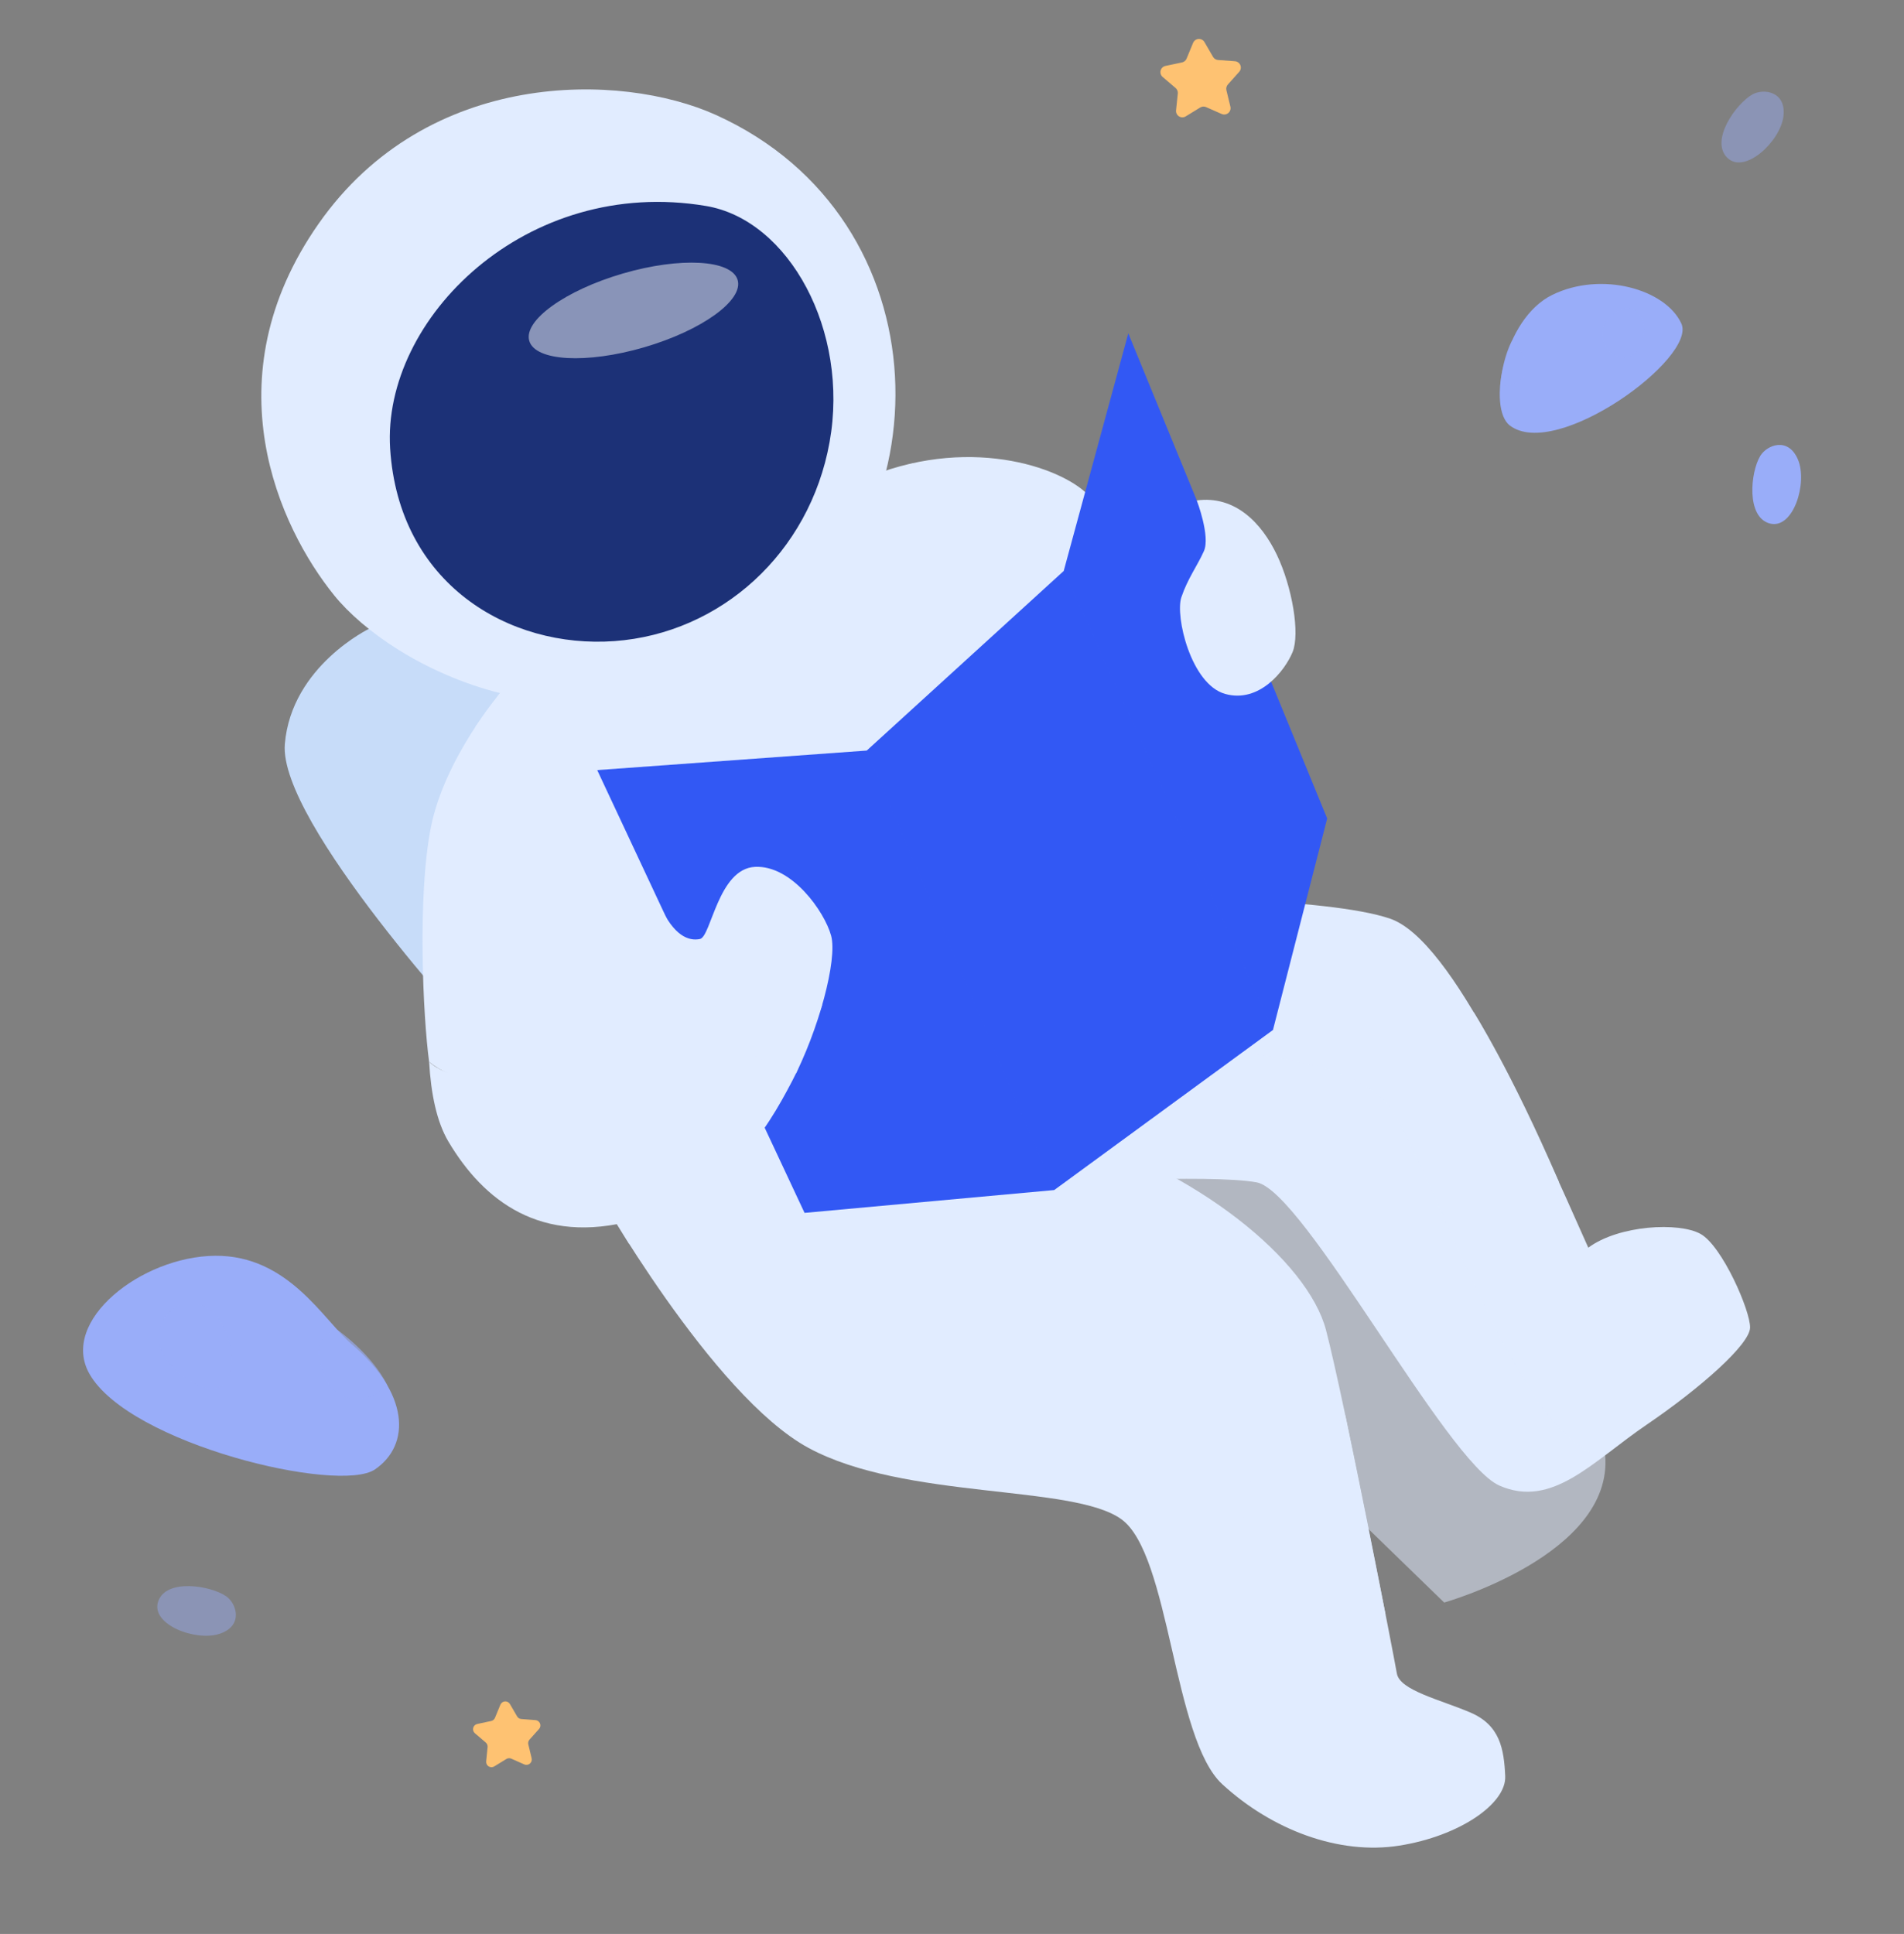 <svg width="321" height="326" viewBox="0 0 321 326" fill="none" xmlns="http://www.w3.org/2000/svg">
<rect x="0" y="0" width="321" height="326" fill="#808080" stroke="none"/>
<path d="M62.383 105.907C62.383 105.907 49.141 112.207 48.022 125.414C46.903 138.622 80.401 174.83 80.401 174.83L172.274 117.026L138.563 66.16L62.383 105.907Z" fill="#C7DCF9"/>
<path d="M84.296 116.842C84.296 116.842 74.959 127.818 72.65 139.422C70.342 151.025 71.318 171.403 72.345 178.991C88.244 191.831 146.614 176.237 146.614 176.237L199.096 105.337C199.096 105.337 188.195 87.642 182.95 82.943C177.705 78.244 161.382 73.063 143.533 81.683C133.796 97.69 84.296 116.842 84.296 116.842Z" fill="#E1ECFF"/>
<g style="mix-blend-mode:multiply">
<path d="M80.177 122.47C80.177 122.47 102.788 128.08 127.052 116.776C151.316 105.472 154.001 78.062 154.001 78.062L143.521 81.687L84.296 116.842L80.177 122.47Z" fill="#E1ECFF"/>
</g>
<path d="M175.881 199.539C175.881 199.539 203.875 197.832 211.873 199.31C219.872 200.789 243.86 246.486 252.775 250.414C261.69 254.343 268.499 246.359 277.612 240.158C286.724 233.956 294.965 226.639 295.048 223.812C295.13 220.984 290.344 210.032 286.706 208.002C283.068 205.972 272.938 206.495 267.773 210.316C258.385 189.243 244.983 158.493 234.351 154.853C223.719 151.212 192.245 151.261 192.245 151.261L175.881 199.539Z" fill="#E1ECFF"/>
<g style="mix-blend-mode:multiply" opacity="0.51">
<path d="M203.924 176.93C203.924 176.93 226.877 177.887 233.743 185.941C240.609 193.996 256.58 245.037 270.624 245.324C271.982 262.114 243.477 270.135 243.477 270.135L168.974 197.798L203.924 176.93Z" fill="#E1ECFF"/>
</g>
<path d="M100.416 200.36C100.416 200.36 120.056 235.288 136.325 244.079C152.595 252.87 180.815 250.167 189.048 256.087C197.282 262.007 197.722 293.086 206.07 300.763C214.418 308.44 225.725 312.726 235.914 311.11C246.103 309.495 253.974 304.024 253.767 299.403C253.56 294.782 252.878 290.809 247.895 288.673C242.911 286.537 235.986 284.946 235.501 282.096C235.015 279.247 226.619 235.935 223.558 224.215C220.496 212.496 201.824 197.166 178.635 190.373C155.998 173.876 123.604 183.782 123.604 183.782L100.416 200.36Z" fill="#E1ECFF"/>
<g style="mix-blend-mode:multiply">
<path d="M106.073 209.677C106.073 209.677 125.888 209.354 143.097 200.367C138.49 182.549 127.675 177.925 127.675 177.925L100.416 200.36L106.073 209.677Z" fill="#E1ECFF"/>
</g>
<path d="M120.688 19.372C104.664 12.136 72.064 11.529 53.73 37.691C35.397 63.853 47.104 88.913 56.319 100.327C65.97 112.306 97.525 129.48 128.603 109.255C159.681 89.031 159.568 36.936 120.688 19.372Z" fill="#E1ECFF"/>
<path d="M119.05 34.724C133.008 37.079 143.231 55.752 139.862 74.518C136.493 93.284 121.437 106.764 103.605 108.067C85.773 109.37 67.214 98.386 65.774 75.604C64.394 53.709 88.739 29.614 119.05 34.724Z" fill="#1C3177"/>
<g style="mix-blend-mode:multiply">
<path d="M89.194 181.549C106.532 172.035 91.865 153.971 109.416 148.454C133.166 150.213 139.591 148.574 139.591 148.574C139.591 148.574 97.253 191.135 89.194 181.549Z" fill="#E1ECFF"/>
</g>
<path d="M100.686 129.813L135.642 204.451L177.713 200.605L214.617 173.604L223.75 137.97L190.222 56.189L179.327 96.267L146.143 126.518L100.686 129.813Z" fill="#3258F4"/>
<path d="M89.195 181.549C99.016 180.083 103.612 173.313 106.413 170.258C107.839 168.699 107.449 167.443 106.397 163.293C105.346 159.144 107.72 154.654 111.237 152.564C113.6 157.811 116.126 158.666 118.006 158.286C119.886 157.906 121.07 146.442 127.279 146.124C133.488 145.806 139.015 153.677 140.12 157.719C141.224 161.76 138.007 173.719 133.535 182.26C129.062 190.802 122.657 201.436 106.909 205.69C91.162 209.943 81.537 202.405 75.612 192.454C73.613 189.095 72.653 184.333 72.347 178.975C72.347 178.975 76.239 183.452 89.195 181.549Z" fill="#E1ECFF"/>
<path d="M201.769 84.355C201.769 84.355 204.086 90.409 202.968 92.904C201.85 95.4 200.24 97.51 199.168 100.681C198.095 103.853 200.776 115.353 206.549 116.97C212.322 118.586 216.635 113.045 217.919 109.92C219.204 106.795 217.844 98.907 215.266 93.518C212.687 88.129 208.21 83.487 201.769 84.355Z" fill="#E1ECFF"/>
<path d="M203.071 7.107L204.508 9.582C204.594 9.732 204.716 9.859 204.862 9.952C205.008 10.044 205.175 10.099 205.348 10.113L208.204 10.322C208.403 10.337 208.595 10.408 208.756 10.526C208.918 10.644 209.043 10.806 209.117 10.991C209.192 11.177 209.213 11.38 209.178 11.577C209.143 11.774 209.053 11.958 208.919 12.107L207.009 14.245C206.893 14.374 206.81 14.529 206.767 14.697C206.725 14.866 206.724 15.042 206.765 15.21L207.434 17.979C207.481 18.173 207.473 18.377 207.41 18.566C207.348 18.756 207.234 18.925 207.081 19.053C206.927 19.181 206.741 19.264 206.544 19.292C206.346 19.32 206.144 19.292 205.961 19.212L203.339 18.054C203.18 17.983 203.007 17.953 202.834 17.964C202.661 17.976 202.494 18.03 202.346 18.121L199.903 19.62C199.733 19.726 199.536 19.782 199.336 19.781C199.135 19.78 198.939 19.723 198.769 19.617C198.6 19.51 198.463 19.358 198.376 19.177C198.288 18.997 198.253 18.796 198.274 18.597L198.57 15.763C198.588 15.591 198.563 15.416 198.498 15.255C198.433 15.094 198.33 14.952 198.198 14.839L196.018 12.977C195.865 12.847 195.752 12.678 195.691 12.487C195.63 12.296 195.623 12.092 195.672 11.898C195.721 11.704 195.823 11.527 195.967 11.388C196.111 11.249 196.292 11.154 196.487 11.112L199.289 10.521C199.459 10.485 199.616 10.408 199.749 10.296C199.882 10.185 199.985 10.043 200.05 9.883L201.142 7.237C201.218 7.05 201.345 6.888 201.508 6.77C201.671 6.652 201.865 6.582 202.066 6.568C202.267 6.555 202.468 6.598 202.645 6.693C202.823 6.788 202.971 6.932 203.071 7.107V7.107Z" fill="#FEC272"/>
<path d="M85.973 287.249L87.178 289.326C87.25 289.452 87.352 289.559 87.475 289.636C87.598 289.713 87.738 289.759 87.883 289.769L90.279 289.953C90.446 289.966 90.606 290.026 90.741 290.125C90.876 290.224 90.981 290.359 91.043 290.515C91.106 290.67 91.123 290.84 91.094 291.005C91.065 291.17 90.99 291.324 90.878 291.448L89.275 293.237C89.176 293.346 89.106 293.477 89.071 293.62C89.035 293.763 89.036 293.912 89.073 294.054L89.632 296.388C89.67 296.551 89.663 296.721 89.61 296.88C89.558 297.039 89.462 297.18 89.333 297.288C89.205 297.395 89.049 297.465 88.884 297.489C88.718 297.513 88.549 297.491 88.395 297.424L86.199 296.451C86.066 296.392 85.921 296.367 85.776 296.377C85.631 296.387 85.491 296.431 85.367 296.507L83.329 297.758C83.186 297.846 83.021 297.892 82.853 297.891C82.685 297.89 82.521 297.842 82.379 297.753C82.236 297.663 82.122 297.535 82.049 297.384C81.976 297.233 81.947 297.064 81.965 296.897L82.206 294.509C82.221 294.363 82.2 294.216 82.145 294.079C82.09 293.943 82.003 293.822 81.891 293.727L80.066 292.169C79.939 292.061 79.844 291.919 79.793 291.759C79.742 291.6 79.737 291.429 79.777 291.266C79.818 291.104 79.904 290.956 80.024 290.84C80.145 290.723 80.295 290.643 80.459 290.607L82.805 290.104C82.947 290.074 83.081 290.01 83.193 289.916C83.305 289.823 83.392 289.704 83.448 289.57L84.364 287.35C84.428 287.195 84.535 287.061 84.671 286.963C84.808 286.866 84.969 286.809 85.137 286.798C85.304 286.788 85.471 286.825 85.619 286.904C85.767 286.984 85.889 287.103 85.973 287.249V287.249Z" fill="#FEC272"/>
<g style="mix-blend-mode:soft-light" opacity="0.48">
<path d="M108.611 58.541C118.312 55.706 125.364 50.626 124.361 47.195C123.358 43.764 114.681 43.28 104.98 46.114C95.279 48.949 88.227 54.029 89.23 57.46C90.233 60.892 98.91 61.375 108.611 58.541Z" fill="white"/>
</g>
<g style="mix-blend-mode:multiply">
<path d="M138.614 169.365C138.614 169.365 126.603 160.005 124.55 160.144C122.498 160.282 117.571 168.653 118.947 170.691C120.322 172.729 127.121 179.248 134.216 180.916C136.179 176.467 138.614 169.365 138.614 169.365Z" fill="#E1ECFF"/>
</g>
<g style="mix-blend-mode:multiply" opacity="0.5">
<path d="M146.143 126.518L177.713 200.605L214.617 173.604L179.327 96.267L146.143 126.518Z" fill="#3258F4"/>
</g>
<g style="mix-blend-mode:multiply">
<path d="M226.804 238.556C223.061 242.108 218.783 245.051 214.128 247.277C209.759 249.308 208.481 252.948 210.275 259.346C212.069 265.745 213.512 275.814 216.492 278.29C219.473 280.766 229.013 278.699 233.589 272.168C231.201 260.069 226.804 238.556 226.804 238.556Z" fill="#E1ECFF"/>
</g>
<g style="mix-blend-mode:multiply">
<path d="M248.451 170.623C248.451 170.623 243.013 173.442 243.808 177.299C244.603 181.157 251.594 199.59 253.965 201.134C256.336 202.678 262.812 199.219 262.812 199.219C254.643 180.251 248.451 170.623 248.451 170.623Z" fill="#E1ECFF"/>
</g>
<path d="M15.084 231.599C10.007 222.664 23.854 211.802 36.25 211.681C48.647 211.561 54.605 222.611 59.266 226.569C69 234.828 69.297 243.531 63.223 247.691C57.148 251.851 21.802 243.418 15.084 231.599Z" fill="#99ADF9"/>
<path d="M254.547 71.727C250.733 68.817 253.439 53.746 261.712 49.703C269.985 45.66 280.804 48.741 283.462 54.535C286.12 60.329 262.365 77.688 254.547 71.727Z" fill="#99ADF9"/>
<path d="M296.769 76.847C295.101 79.6 294.378 87.17 298.361 88.24C302.344 89.309 304.77 81.408 303.131 77.491C301.492 73.574 297.883 75.007 296.769 76.847Z" fill="#99ADF9"/>
<path opacity="0.44" d="M295.472 15.904C292.66 17.469 288.267 23.674 291.196 26.583C294.126 29.493 300.148 23.837 300.671 19.625C301.195 15.414 297.351 14.861 295.472 15.904Z" fill="#99ADF9"/>
<path opacity="0.44" d="M38.136 269.079C35.488 267.248 27.983 266.045 26.663 269.957C25.343 273.869 33.078 276.76 37.078 275.389C41.078 274.018 39.898 270.303 38.136 269.079Z" fill="#99ADF9"/>
<g style="mix-blend-mode:multiply" opacity="0.64">
<path d="M56.906 224.184C52.493 225.326 53.483 229.275 55.16 232.799C56.837 236.324 61.948 237.016 65.282 233.467C62.603 228.129 56.906 224.184 56.906 224.184Z" fill="#99ADF9"/>
</g>
<g style="mix-blend-mode:multiply" opacity="0.64">
<path d="M30.806 219.887C27.629 220.459 25.333 225.268 27.843 228.873C30.353 232.478 34.839 234.925 37.231 233.735C39.623 232.545 39.662 226.979 37.645 223.545C35.629 220.112 33.86 219.335 30.806 219.887Z" fill="#99ADF9"/>
</g>
<g style="mix-blend-mode:multiply" opacity="0.64">
<path d="M273.267 52.131C271.548 52.81 269.896 54.831 270.19 56.873C270.485 58.915 272.398 60.587 274.327 60.212C276.255 59.836 277.7 56.584 277.147 54.354C276.595 52.124 274.579 51.617 273.267 52.131Z" fill="#99ADF9"/>
</g>
<g style="mix-blend-mode:multiply" opacity="0.64">
<path d="M254.934 57.387C254.934 57.387 257.497 59.626 257.281 62.378C257.065 65.13 252.91 65.157 252.91 65.157C252.91 65.157 253.213 60.47 254.934 57.387Z" fill="#99ADF9"/>
</g>
</svg>
